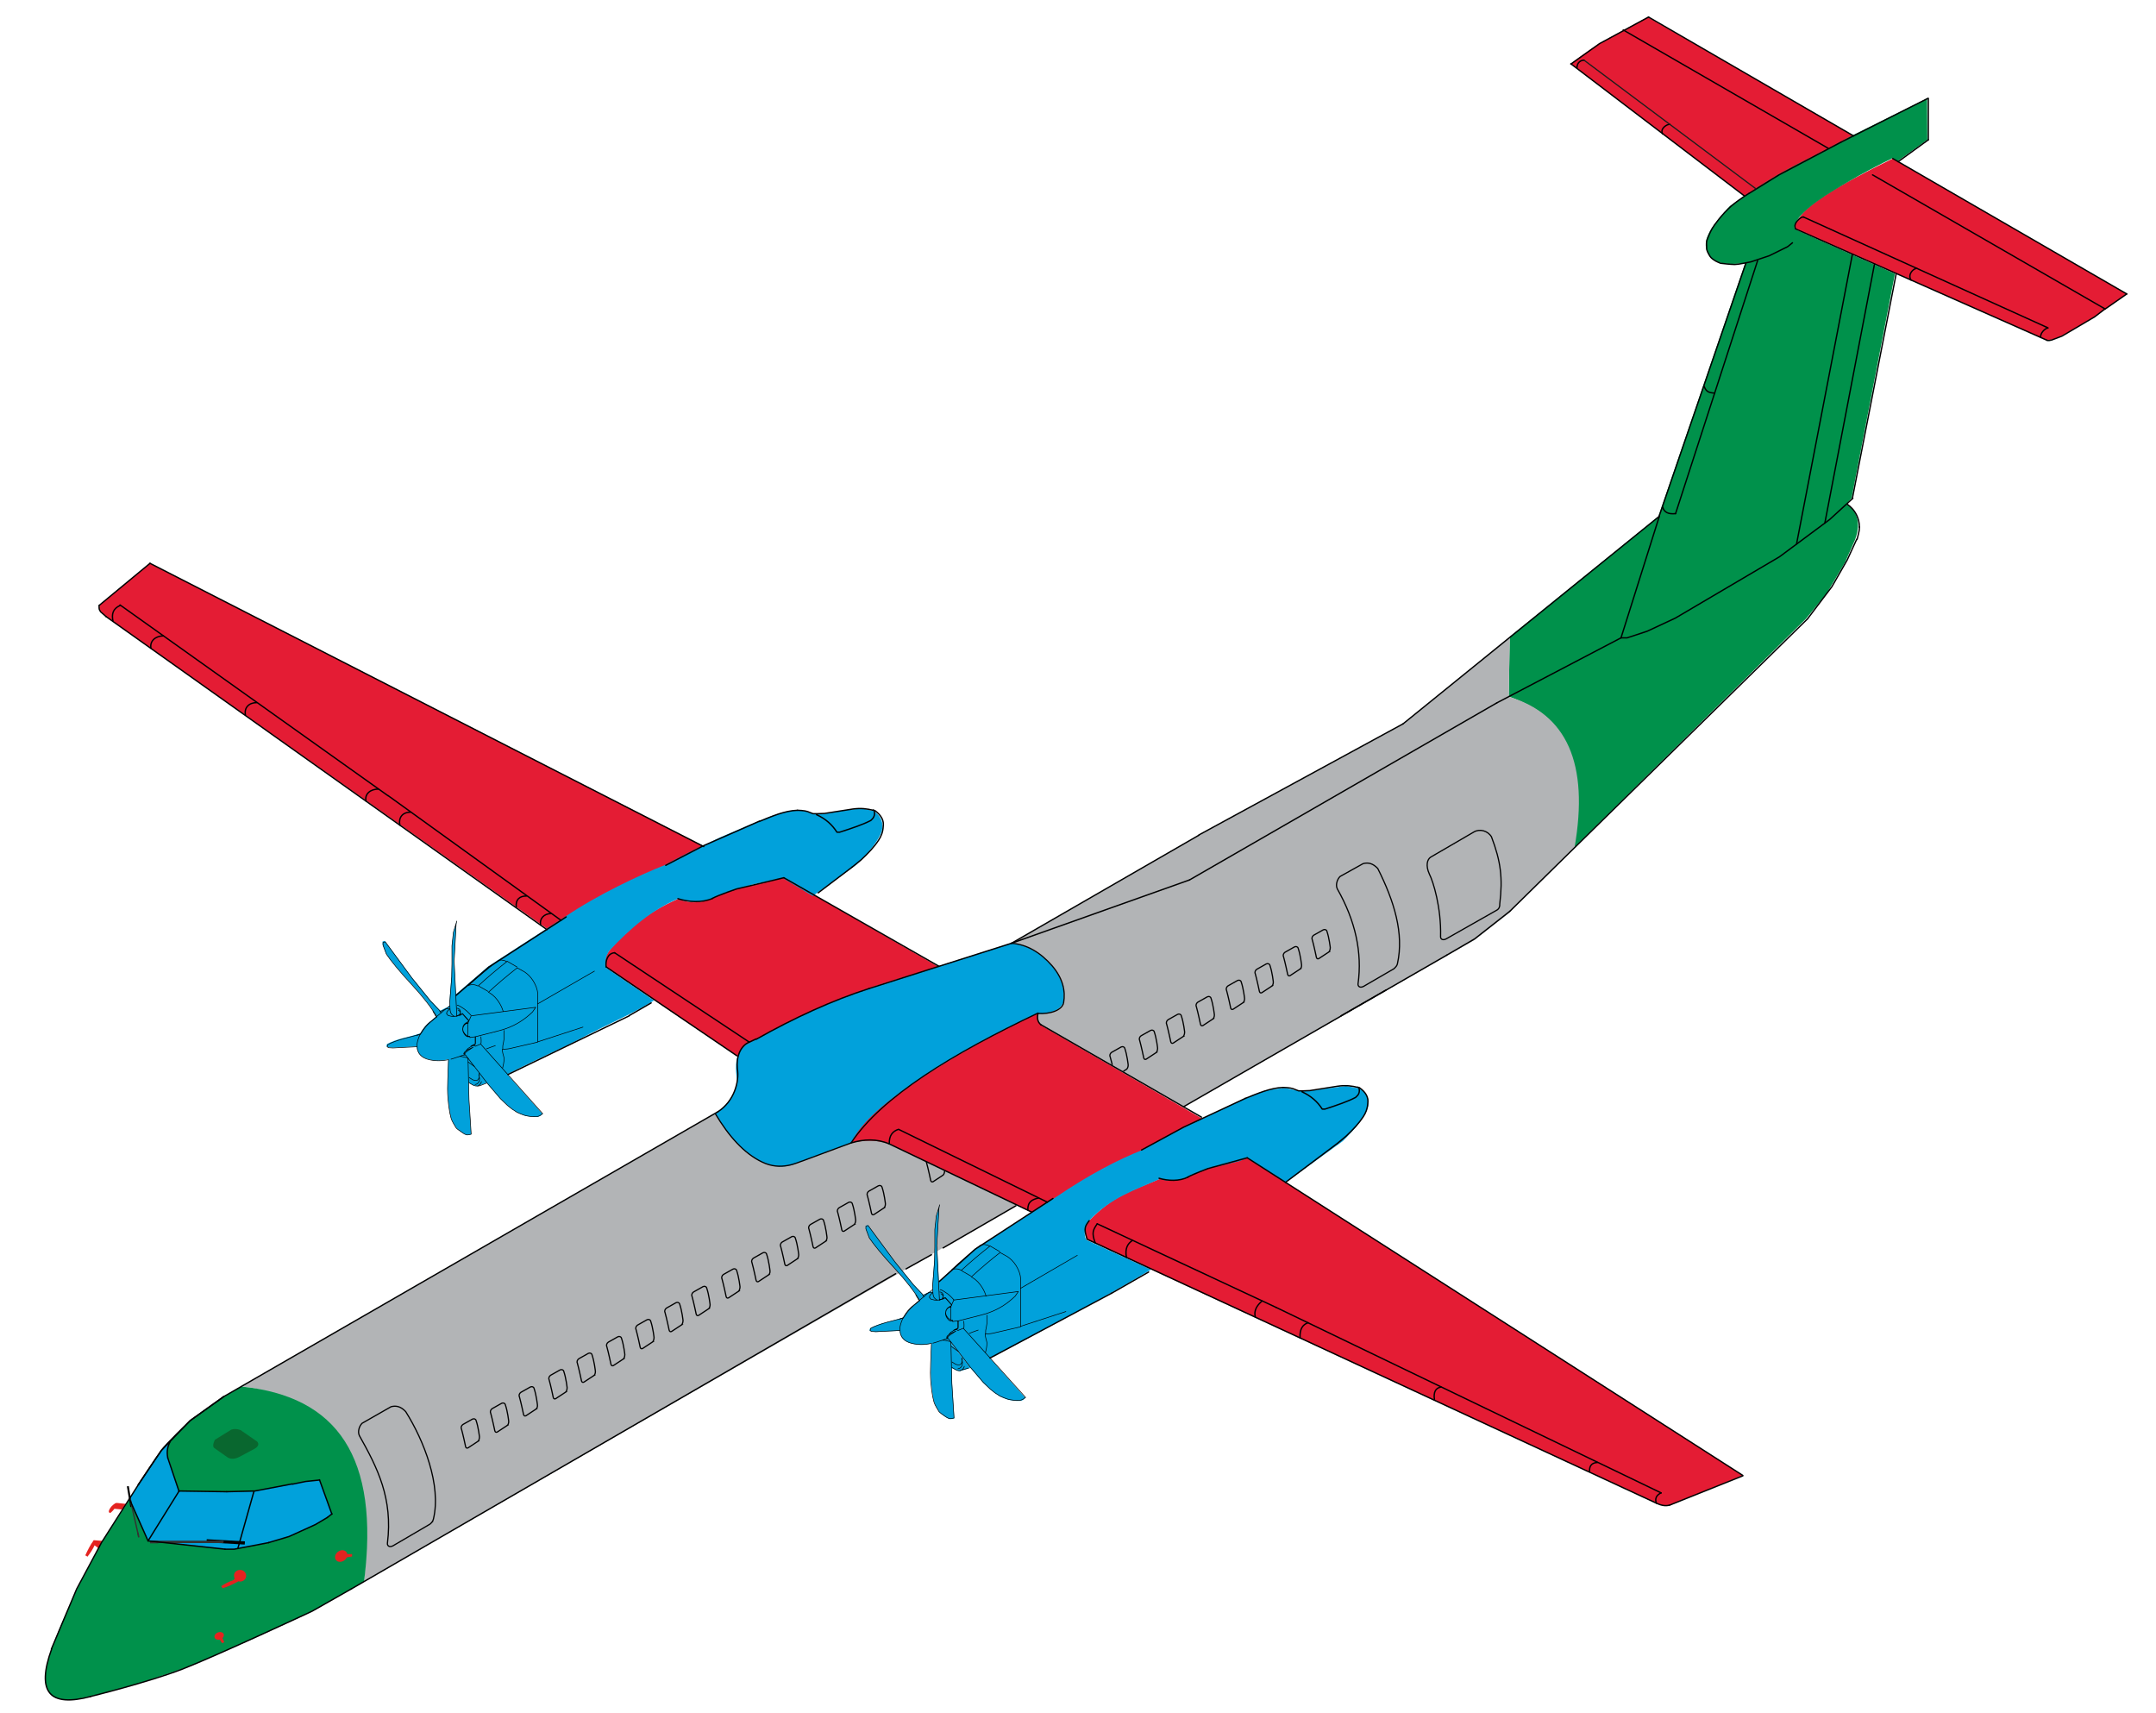 <svg id="Selected_Items" xmlns="http://www.w3.org/2000/svg" viewBox="0 0 885.4 703.5">
  <style>
    .st0{fill:#e41c34}.st1{fill:#00914b}.st1,.st2,.st3,.st4{fill-rule:evenodd;clip-rule:evenodd}.st2{fill:#b2b4b6}.st3{fill:#01a1db}.st4{fill:#e41c34}.st5{fill:#01a1db}.st6{fill:none}.st7,.st8{fill-rule:evenodd;clip-rule:evenodd;fill:none}.st8{fill:#09672f}.st9{fill:#e42320}.st10{fill:#333}.st11{stroke:#333}.st11,.st12,.st13{fill:none;stroke-linecap:round;stroke-linejoin:round}.st12{stroke-miterlimit:2.196;stroke:#333;stroke-width:.549}.st13{stroke:#000;stroke-width:.55}.st14,.st15{fill:none;stroke-miterlimit:10}.st14{stroke:#000;stroke-width:.5}.st15{stroke-linecap:round;stroke-linejoin:round}.st15,.st16{stroke:#000;stroke-width:.25}.st16,.st17,.st18,.st19{fill:none;stroke-miterlimit:10}.st17{stroke-linecap:round;stroke:#000;stroke-width:.25}.st18,.st19{stroke:#1d1d1b;stroke-width:.5}.st19{stroke:#000;stroke-linecap:round;stroke-linejoin:round}
  </style>
  <g id="clp-hintergrund">
    <path id="_x3C_Pfad_x3E__7_" class="st0" d="M843.1 139.4l-2.5.3L737.4 94c-.9-.8.1-3.2 1.4-4.4 2.8-5 14.2-12.6 38.5-24.5l96.1 55.6-12.8 9.1-12.2 7.2-5.3 2.4zM676.7 7l84.4 48.6-18.8 10-25.9 14.8L645 26.2c5.1-4 11.8-8.4 11.8-8.4C662 14.9 676.7 7 676.7 7z"/>
    <path id="_x3C_Pfad_x3E__6_" class="st1" d="M716 80.7c8-5.4 15.8-10.2 24.5-14.5 7-3.5 13.7-7.1 20.4-10.7l30.5-15.1.1 17-12.4 8.9-.9-.6-1.1-.7c-8.9 4.3-18.3 9.5-27.4 15.3-10.1 6.6-13.6 11.5-12.6 13.8l41.1 18.3-17.8 92.1-2.1 2.4c4.7 3.3 6 8.3 3.4 15l-4 9-7.5 12.7-8.5 10.4-95.6 94.4c2.5-20.1 2.1-30.2-2.2-41-4.6-11.6-12.5-17.1-24.3-21.4l.4-24.6 61-49.3L716.7 108c-10.8 1.3-15-.8-16.1-6.2-.9-4.8 3.3-10.1 9.8-17.2l5.6-3.9z"/>
    <path id="_x3C_Pfad_x3E__5_" class="st2" d="M415.7 387.2l76.7-44.4 83.8-45.6 43.8-35.8-.4 24.7c23.7 7 33.1 27.2 27 62l-26.9 26.8-14.2 11.1L486 454.4l-58.6-33.7c-1.3-1.2-1.6-2.8-1.1-4.7 6.3-.1 10-1.4 10.5-4.4.8-6.6-1.5-11.9-5.8-16.2-3.8-4.1-7.6-6.9-15.3-8.2zm-50.4 82.4l52.3 25.2-19 11-249.1 143.6c5.4-49.5-11.5-75.3-50.4-80.2l194.8-112.1c5.5 9.7 11.4 15.5 17.5 19.1 5.5 3.1 11.1 3.7 16.8.9l21.4-7.9c5.4-1.4 10.6-1.3 15.7.4z"/>
    <path id="_x3C_Pfad_x3E__4_" class="st3" d="M425.8 416.3c-18.8 8.7-32.8 17-43 23.5-15.7 9.8-26.4 18.9-33.3 29.5l-21.4 7.9c-5.7 2.9-11.8 2.2-18.4-1.8-5.8-3.8-11-9.7-16-18.2 5.2-3.3 8.7-8.5 9-13.7-1.6-9.4.9-14.2 7.1-16.5 14.8-8.1 28.9-15 44.7-20.5l60.5-19.2c6.7.5 11.6 3.7 15.9 8.2 4.7 4.7 6.6 10.1 5.8 16.2-1.4 3-5 4.6-10.9 4.6z"/>
    <path id="_x3C_Pfad_x3E__3_" class="st1" d="M99 569.3l-7.2 4.3-13.7 9.8-8.2 8.2-.8 1-2.7 2.9-5 7.2-8.2 12.7.1.2-.3.4-10.6 16.3-10.2 18.9c-4 8.4-7.8 17.1-10.9 25.5l-2.1 6.8-.7 5.5c0 3.2 1.6 7.6 4.9 8.3l3.3.7h3.6l11.2-2.5 16.9-4.7 19.8-6.7 25.6-11.2 20.3-9.3 5.8-2.9 19.6-11.2c6.5-51.1-10.8-76.2-50.5-80.2z"/>
    <path id="_x3C_Pfad_x3E__2_" class="st4" d="M349.5 469.3c4.3-8.9 14.9-17.6 29.5-27.1 11.2-7.3 26.6-16.5 47.2-26.2v3.2l1.7 2 66.1 38.3c-3 1.4-7.2 3.6-12.8 6.5-5.4 3.1-9.7 5.4-12.8 7-6.2 2.5-13.5 6.2-21.8 11.1-4.8 2.8-12.2 7.6-22.3 14l-59.2-28.5c-3.7-1.3-9.7-1.7-15.6-.3zm97.8 31.9c10-10.4 16.8-11.9 29.3-17.3 4.4 1.5 8.1.6 12.4-1.2l5.8-2.9 8.5-3 8.4-1.8 204.1 130.8-30.3 12.4-2.8-.1-2.3-.8-233.9-108.2c-1.2-3.7-1.1-5.2.8-7.9z"/>
    <path id="_x3C_Pfad_x3E__1_" class="st0" d="M41.1 248.2l20.5-16.9 227.3 116.1-15.9 8c-11.3 5-30.4 14.3-47.7 26.4L45 254.2l-3.7-3-.6-1.5.4-1.5zm265 180.9l-2 2.3-1 2.5-54.1-36.5c-1.4-2.3-.2-5.2 1.1-6.9 7.1-9.1 15.9-15.9 28.3-21.4 4.4 1.7 7.9 1.9 13.1.3 3.2-1.6 8.5-4 14.7-5.3 5.2-1 10.9-2.8 15.8-3.7l63.3 36.5c-15.8 4.8-28.4 8.6-38 12.3-13.7 5.4-26 11.5-37.3 17.8l-3.9 2.1z"/>
    <path class="st5" d="M358.9 333l-4.8-1-6 .5-9 1.6h-5.6l-2.7-1-2.8-.4-3.4.2-4 .9c-8.1 2.6-16.1 6.4-24.8 10-7.6 3.7-12.7 5.9-22.8 11.4-10.1 4-27.5 12.1-40.9 21.2-12 7.7-28.6 18.4-31.8 20.6l-13.1 11.3-.7-13.8.9-15.3.3-1.3-1.4 4.6-.7 5.6v7.3l-.2 5.6-.8 10.2.1 1.6-1.1.9-.5.1-2.3 1.2-4.1-4.3-7.6-9.4-11.1-15-.9.3v1.2l1.4 3.7c1.8 2.7 5.3 7 10.5 12.6 4.8 5.2 8.2 9.5 10.2 13.2-1.8 1.5-3.1 2.6-3.7 3.1-1.1 1.1-2 2.4-2.9 3.9-.9.3-3.1 1-6.9 1.9-2.8.7-5.1 1.6-6.8 2.5l-.2.9.7.4 1.8.2 9.9-.5c.2 2.7 1.8 4.5 5 5.3 2.6.7 5.3.7 8-.1-.2 6.8-.3 10.9-.3 12.1.1 4.7.8 9.9 1.4 11.9.6 2 1.8 3.5 1.9 3.8s.9 1 1.1 1.2c.2.2 2 1.5 2.7 1.8s.7.3 1.1.3c.3 0 1.5-.2 1.5-.2l-.9-14.2-.2-7.1 1.9 1.1 1.3.3 1.1-.1 3.2-1.2.3.4 5.3 6.2 3 2.8 1.9 1.5 2 1.3s2.7 1.3 4.1 1.5 3.9.5 4.7.2c.9-.3 1.4-.9 1.4-.9l.2-.2-14.5-16.3.2-.1c13.6-6.9 22.6-10.7 29.8-14.5 5.8-3.1 11.8-5.9 18-9 4.1-2 8.2-4.2 12.3-6.7L249 397.4c-.8-.8-.3-2.5-.2-3.6.1-.8.5-1.9 1.3-3.3 9.1-9.7 17.6-16.8 28.2-21.4 1 .5 5.2 1.8 9.9 1 4.6-.8 9.7-3.6 9.7-3.6l11.4-3.4 12.1-2.6 12.4 7.4 18.1-13c5.7-5.7 9.1-10.2 10.2-13.6.9-3.3-.2-6.2-3.2-8.3z"/>
    <path id="_x3C_Pfad_x3E_" class="st5" d="M558.6 447l-5.9-1.1-14 1.9-4.8.2-6.3-1.3-7.4.9c-8.1 2.6-15.7 6.6-24.2 10.7-7.6 3.7-17 8-26.9 13.9-10.1 4-22 10.2-35.4 19.3-12.5 8-20.5 13-23.7 15.2-2.4 1.7-9.4 6.1-9.4 6.1s-9.6 8-14.9 13.4c-.2.2.2 6.5.2 7.5l-1.1-22.5.9-15.3.3-1.3-1.4 4.6-.7 5.6v7.3l-.2 5.6-.8 10.2.2 2.6-.6-.2-1 .2-2.3 1.2-4.1-4.3-7.6-9.4-11.1-15-.9.3v1.2l1.4 3.7c1.8 2.7 5.3 7 10.5 12.6 4.8 5.2 8.2 9.5 10.2 13.2-1.8 1.5-3.1 2.6-3.7 3.1-1.1 1.1-2 2.4-2.9 3.9-.9.3-3.1 1-6.9 1.9-2.8.7-5.1 1.6-6.8 2.5l-.2.9.7.4 1.8.2 9.9-.5c.2 2.7 1.8 4.5 5 5.3 2.6.7 5.3.7 8-.1-.2 6.8-.3 10.9-.3 12.1.1 4.7.8 9.9 1.4 11.9s1.8 3.5 1.9 3.8.9 1 1.1 1.2 2 1.5 2.7 1.8.7.3 1.1.3c.3 0 1.5-.2 1.5-.2l-.9-14.2-.2-6.6 2.2 1.1 1.2.2 4.3-1.3-8-10.3v-.2l8 10.4 5.3 6.2 3 2.8 1.9 1.5 2 1.3s2.7 1.3 4.1 1.5c1.4.3 3.9.5 4.7.2.9-.3 1.4-.9 1.4-.9l.2-.2-14.6-16.4c13.6-6.9 24-12.6 31.1-16.4 9.6-5.2 24.7-13.6 35.1-19.9l-26.4-12.1c-.8-.8-.9-2.4-.8-3.5.1-.8.9-3 1.7-4.4 9.1-9.7 18.8-12.6 29.3-17.3 2 .9 3.4.7 5.8.7 2.6 0 5-1.4 7.4-2.2l6.1-2.6 13.1-3.1 3.3-1.3 15.7 10.1 23.6-17.1c5.7-5.7 9.1-10.2 10.2-13.6.9-3.2-.1-5.8-3.1-7.9z"/>
  </g>
  <g id="clp-wing-rh">
    <path id="clp-wing-rh-hl" class="st6" d="M41.1 248.2l20.5-16.9 227.3 116.1-15.9 8c-11.3 5-30.4 14.3-47.7 26.4L45 254.2l-3.7-3-.6-1.5.4-1.5zm265 180.9l-2 2.3-1 2.5-54.1-36.5c-1.4-2.3-.2-5.2 1.1-6.9 7.1-9.1 15.9-15.9 28.3-21.4 4.4 1.7 7.9 1.9 13.1.3 3.2-1.6 8.5-4 14.7-5.3 5.2-1 10.9-2.8 15.8-3.7l63.3 36.5c-15.8 4.8-28.4 8.6-38 12.3-13.7 5.4-26 11.5-37.3 17.8l-3.9 2.1z"/>
  </g>
  <g id="clp-wing-lh">
    <path id="clp-wing-lh-hl" class="st7" d="M349.5 469.3c4.3-8.9 14.9-17.6 29.5-27.1 11.2-7.3 26.6-16.5 47.2-26.2v3.2l1.7 2 66.1 38.3c-3 1.4-7.2 3.6-12.8 6.5-5.4 3.1-9.7 5.4-12.8 7-6.2 2.5-13.5 6.2-21.8 11.1-4.8 2.8-12.2 7.6-22.3 14l-59.2-28.5c-3.7-1.3-9.7-1.7-15.6-.3zm97.8 31.9c10-10.4 16.8-11.9 29.3-17.3 4.4 1.5 8.1.6 12.4-1.2l5.8-2.9 8.5-3 8.4-1.8 204.1 130.8-30.3 12.4-2.8-.1-2.3-.8-233.9-108.2c-1.2-3.7-1.1-5.2.8-7.9z"/>
  </g>
  <g id="clp-stab-horiz">
    <path id="clp-stab-horiz-hl" class="st6" d="M843.1 139.4l-2.5.3L737.4 94c-.9-.8.1-3.2 1.4-4.4 2.8-5 14.2-12.6 38.5-24.5l96.1 55.6-12.8 9.1-12.2 7.2-5.3 2.4zM676.7 7l84.4 48.6-18.8 10-25.9 14.8L645 26.2c5.1-4 11.8-8.4 11.8-8.4C662 14.9 676.7 7 676.7 7z"/>
  </g>
  <g id="clp-fus-to-wing">
    <path id="clp-fus-to-wing-hl" class="st7" d="M425.8 416.3c-18.8 8.7-32.8 17-43 23.5-15.7 9.8-26.4 18.9-33.3 29.5l-21.4 7.9c-5.7 2.9-11.8 2.2-18.4-1.8-5.8-3.8-11-9.7-16-18.2 5.2-3.3 8.7-8.5 9-13.7-1.6-9.4.9-14.2 7.1-16.5 14.8-8.1 28.9-15 44.7-20.5l60.5-19.2c6.7.5 11.6 3.7 15.9 8.2 4.7 4.7 6.6 10.1 5.8 16.2-1.4 3-5 4.6-10.9 4.6z"/>
  </g>
  <g id="clp-stab-vert">
    <path id="clp-stab-vert-hl" class="st7" d="M716 80.7c8-5.4 15.8-10.2 24.5-14.5 7-3.5 13.7-7.1 20.4-10.7l30.5-15.1.1 17-12.4 8.9-.9-.6-1.1-.7c-8.9 4.3-18.3 9.5-27.4 15.3-10.1 6.6-13.6 11.5-12.6 13.8l41.1 18.3-17.8 92.1-2.1 2.4c4.7 3.3 6 8.3 3.4 15l-4 9-7.5 12.7-8.5 10.4-95.6 94.4c2.5-20.1 2.1-30.2-2.2-41-4.6-11.6-12.5-17.1-24.3-21.4l.4-24.6 61-49.3L716.7 108c-10.8 1.3-15-.8-16.1-6.2-.9-4.8 3.3-10.1 9.8-17.2l5.6-3.9z"/>
  </g>
  <g id="clp-eng-rh">
    <path id="clp-eng-rh-hl" class="st6" d="M358.9 333l-4.8-1-6 .5-9 1.6h-5.6l-2.7-1-2.8-.4-3.4.2-4 .9c-8.1 2.6-16.1 6.4-24.8 10-7.6 3.7-12.7 5.9-22.8 11.4-10.1 4-27.5 12.1-40.9 21.2-12 7.7-28.6 18.4-31.8 20.6l-13.1 11.3-.7-13.8.9-15.3.3-1.3-1.4 4.6-.7 5.6v7.3l-.2 5.6-.8 10.2.1 1.6-1.1.9-.5.1-2.3 1.2-4.1-4.3-7.6-9.4-11.1-15-.9.3v1.2l1.4 3.7c1.8 2.7 5.3 7 10.5 12.6 4.8 5.2 8.2 9.5 10.2 13.2-1.8 1.5-3.1 2.6-3.7 3.1-1.1 1.1-2 2.4-2.9 3.9-.9.3-3.1 1-6.9 1.9-2.8.7-5.1 1.6-6.8 2.5l-.2.9.7.4 1.8.2 9.9-.5c.2 2.7 1.8 4.5 5 5.3 2.6.7 5.3.7 8-.1-.2 6.8-.3 10.9-.3 12.1.1 4.7.8 9.9 1.4 11.9.6 2 1.8 3.5 1.9 3.8s.9 1 1.1 1.2c.2.2 2 1.5 2.7 1.8s.7.3 1.1.3c.3 0 1.5-.2 1.5-.2l-.9-14.2-.2-7.1 1.9 1.1 1.3.3 1.1-.1 3.2-1.2.3.4 5.3 6.2 3 2.8 1.9 1.5 2 1.3s2.7 1.3 4.1 1.5 3.9.5 4.7.2c.9-.3 1.4-.9 1.4-.9l.2-.2-14.5-16.3.2-.1c13.6-6.9 22.6-10.7 29.8-14.5 5.8-3.1 11.8-5.9 18-9 4.1-2 8.2-4.2 12.3-6.7L249 397.4c-.8-.8-.3-2.5-.2-3.6.1-.8.5-1.9 1.3-3.3 9.1-9.7 17.6-16.8 28.2-21.4 1 .5 5.2 1.8 9.9 1 4.6-.8 9.7-3.6 9.7-3.6l11.4-3.4 12.1-2.6 12.4 7.4 18.1-13c5.7-5.7 9.1-10.2 10.2-13.6.9-3.3-.2-6.2-3.2-8.3zm-164.2 96.4l-1.3.2 1.7-.8-.4.6zm.5-.9v-2.7 2.7zm-2.9 6.1z"/>
  </g>
  <g id="clp-eng-lh">
    <path id="clp-eng-lh-hl" class="st6" d="M558.6 447l-5.9-1.1-14 1.9-4.8.2-6.3-1.3-7.4.9c-8.1 2.6-15.7 6.6-24.2 10.7-7.6 3.7-17 8-26.9 13.9-10.1 4-22 10.2-35.4 19.3-12.5 8-20.5 13-23.7 15.2-2.4 1.7-9.4 6.1-9.4 6.1s-9.6 8-14.9 13.4c-.2.2.2 6.5.2 7.5l-1.1-22.5.9-15.3.3-1.3-1.4 4.6-.7 5.6v7.3l-.2 5.6-.8 10.2.2 2.6-.6-.2-1 .2-2.3 1.2-4.1-4.3-7.6-9.4-11.1-15-.9.3v1.2l1.4 3.7c1.8 2.7 5.3 7 10.5 12.6 4.8 5.2 8.2 9.5 10.2 13.2-1.8 1.5-3.1 2.6-3.7 3.1-1.1 1.1-2 2.4-2.9 3.9-.9.3-3.1 1-6.9 1.9-2.8.7-5.1 1.6-6.8 2.5l-.2.9.7.4 1.8.2 9.9-.5c.2 2.7 1.8 4.5 5 5.3 2.6.7 5.3.7 8-.1-.2 6.8-.3 10.9-.3 12.1.1 4.7.8 9.9 1.4 11.9s1.8 3.5 1.9 3.8.9 1 1.1 1.2 2 1.5 2.7 1.8.7.3 1.1.3c.3 0 1.5-.2 1.5-.2l-.9-14.2-.2-6.6 2.2 1.1 1.2.2 4.3-1.3-8-10.3v-.2l8 10.4 5.3 6.2 3 2.8 1.9 1.5 2 1.3s2.7 1.3 4.1 1.5c1.4.3 3.9.5 4.7.2.9-.3 1.4-.9 1.4-.9l.2-.2-14.6-16.4c13.6-6.9 24-12.6 31.1-16.4 9.6-5.2 24.7-13.6 35.1-19.9l-26.4-12.1c-.8-.8-.9-2.4-.8-3.5.1-.8.9-3 1.7-4.4 9.1-9.7 18.8-12.6 29.3-17.3 2 .9 3.4.7 5.8.7 2.6 0 5-1.4 7.4-2.2l6.1-2.6 13.1-3.1 3.3-1.3 15.7 10.1 23.6-17.1c5.7-5.7 9.1-10.2 10.2-13.6.9-3.2-.1-5.8-3.1-7.9z"/>
  </g>
  <g id="clp-fuselage">
    <path id="clp-fuselage-hl" class="st7" d="M415.7 387.2l76.7-44.4 83.8-45.6 43.8-35.8-.4 24.7c23.7 7 33.1 27.2 27 62l-26.9 26.8-14.2 11.1L486 454.4l-58.6-33.7c-1.3-1.2-1.6-2.8-1.1-4.7 6.3-.1 10-1.4 10.5-4.4.8-6.6-1.5-11.9-5.8-16.2-3.8-4.1-7.6-6.9-15.3-8.2zm-50.4 82.4l52.3 25.2-19 11-249.1 143.6c5.4-49.5-11.5-75.3-50.4-80.2l194.8-112.1c5.5 9.7 11.4 15.5 17.5 19.1 5.5 3.1 11.1 3.7 16.8.9l21.4-7.9c5.4-1.4 10.6-1.3 15.7.4z"/>
  </g>
  <g id="clp-nose">
    <path id="clp-nose-hl" class="st7" d="M99 569.3l-7.2 4.3-13.7 9.8-8.2 8.2-.8 1-2.7 2.9-5 7.2-8.2 12.7.1.2-.3.4-10.6 16.3-10.2 18.9c-4 8.4-7.8 17.1-10.9 25.5l-2.1 6.8-.7 5.5c0 3.2 1.6 7.6 4.9 8.3l3.3.7h3.6l11.2-2.5 16.9-4.7 19.8-6.7 25.6-11.2 20.3-9.3 5.8-2.9 19.6-11.2c6.5-51.1-10.8-76.2-50.5-80.2z"/>
  </g>
  <g id="clp-system">
    <path class="st8" d="M104.5 594.9l-6.4 3.4c-1.7.8-3.2.9-4.5.2l-5.4-3.8c-.9-.5-.8-1.7 0-3.5L95 587c1.2-.4 2.5-.3 3.8.2l6.8 4.7c.9 1 .5 2.1-1.1 3z"/>
    <path class="st3" d="M113.8 610.4l11.8-2.2 5.7-.6 5.1 13.9-1.9 1.5-6.3 3.6-9.4 4.3-8.4 2.5-14.2 2.7h-3.8l-31.5-3.4-7.7-17.3 8.2-12.7 5-7.2 3-3.1-.8 4.3 4.9 15.7h30.8l9.5-2z"/>
    <path class="st9" d="M47 619.5c-.4.5-.9 1.1-1.5 1.6l-.4.1-.4-.3v-.5c.4-1.3 1.3-2.3 2.7-3.2l.6-.1 3.7.4-1.6 2.3-3.1-.3zm-8.5 12.9c-1.4 1.9-2.5 4.1-3.5 6.3.3 0 .5.1.9.5 1.1-1.4 2.2-3 3-4.8l.8-.3-1.2-1.7z"/>
    <path class="st9" d="M40.4 635.7l-1.7-1.3-.2-2 3.6.3z"/>
    <path d="M100.6 632.9l-15.7-.9-.1 1.3 15.7.9.1-1.3z"/>
    <path class="st10" d="M65 633.7v-1.1h-3.4v1.1H65z"/>
    <path id="Tween_2_0_Layer0_0_MEMBER_0_1_STROKES" class="st11" d="M63.2 633.1h28.2"/>
    <path d="M52.1 610.3l1.4 8.5.8-.1-1.4-8.5-.8.1z"/>
    <path class="st10" d="M56.9 629.3l-.6.1.4 1.9.6-.1-.4-1.9z"/>
    <path id="Tween_2_0_Layer0_0_MEMBER_0_1_STROKES_1_" class="st12" d="M56.8 630.3l-3.4-15.1"/>
    <path id="Layer2_1_MEMBER_0_MEMBER_0_MEMBER_0_1_STROKES" class="st13" d="M761.2 55.8L677 7"/>
    <path id="Layer2_1_MEMBER_0_MEMBER_0_MEMBER_1_1_STROKES" class="st13" d="M677 7l-20.1 10.9-11.8 8.4"/>
    <path id="Layer2_1_MEMBER_0_MEMBER_0_MEMBER_2_1_STROKES" class="st13" d="M367.8 523L144.3 652.4"/>
    <path id="Layer2_1_MEMBER_0_MEMBER_0_MEMBER_3_1_STROKES" class="st13" d="M594.1 392.2l-108 62.2"/>
    <path id="Layer2_1_MEMBER_0_MEMBER_0_MEMBER_4_1_STROKES" class="st13" d="M415.4 387.3l77-44.4"/>
    <path id="Layer2_1_MEMBER_0_MEMBER_0_MEMBER_5_1_STROKES" class="st13" d="M91.8 573.5l203-117"/>
    <path id="Layer2_1_MEMBER_0_MEMBER_0_MEMBER_8_1_STROKES" class="st13" d="M91.8 573.5l-13.7 9.8-11.8 12.2-9.5 14.1"/>
    <path id="Layer2_1_MEMBER_0_MEMBER_0_MEMBER_9_1_STROKES" class="st13" d="M91.8 573.5l-13.7 9.8s-10.1 9.8-11.8 12.2c-1.8 2.4-9.5 14.1-9.5 14.1"/>
    <path id="Layer2_1_MEMBER_0_MEMBER_0_MEMBER_10_1_STROKES_1_" class="st13" d="M69.9 591.9c-1.1 2-1.5 4.1-1 6.7"/>
    <path id="Layer2_1_MEMBER_0_MEMBER_0_MEMBER_11_1_STROKES" class="st13" d="M93.1 612.5l11.6-.3 15.3-2.9"/>
    <path id="Layer2_1_MEMBER_0_MEMBER_0_MEMBER_13_1_STROKES_4_" class="st13" d="M92.4 636.1h3.8l14.2-2.7"/>
    <path id="Layer2_1_MEMBER_0_MEMBER_0_MEMBER_15_1_STROKES" class="st13" d="M110.3 633.4l8.4-2.5 10.8-4.9 4.9-2.9"/>
    <path id="Layer2_1_MEMBER_0_MEMBER_0_MEMBER_17_1_STROKES" class="st13" d="M120.1 609.4l5.4-1.1 5.7-.6"/>
    <path id="Layer2_1_MEMBER_0_MEMBER_0_MEMBER_18_1_STROKES" class="st13" d="M134.4 623.1l1.9-1.5"/>
    <path id="Layer2_1_MEMBER_0_MEMBER_0_MEMBER_19_1_STROKES" class="st13" d="M104.3 612.3l-6.6 23.4"/>
    <path id="Layer2_1_MEMBER_0_MEMBER_0_MEMBER_20_1_STROKES" class="st13" d="M93.1 612.5l-19.6-.3"/>
    <path id="Layer2_1_MEMBER_0_MEMBER_0_MEMBER_21_1_STROKES" class="st13" d="M73.5 612.3l-4.6-13.7"/>
    <path id="Layer2_1_MEMBER_0_MEMBER_0_MEMBER_22_1_STROKES" class="st13" d="M73.5 612.3l-12.7 20.4"/>
    <path id="Layer2_1_MEMBER_0_MEMBER_0_MEMBER_23_1_STROKES" class="st13" d="M92.4 636.1l-31.5-3.4"/>
    <path id="Layer2_1_MEMBER_0_MEMBER_0_MEMBER_24_1_STROKES" class="st13" d="M60.8 632.7l-7.6-17.1"/>
    <path id="Layer2_1_MEMBER_0_MEMBER_0_MEMBER_31_1_STROKES" class="st13" d="M718.3 79.4s-3.2 1.8-7.2 5.1c-3.9 3.4-7.2 8-8 9.4s-1.4 3-1.8 3.9c-.4.9-.5 1.6-.5 2.3 0 .8.1 1.5.1 2.2.1.6.4 1.3.8 2s.6 1.1 1.1 1.6 1.3 1 1.8 1.3 1.3.6 2 .9c.8.1 4.3.5 5.8.5s5.7-.9 6.7-1.1c1-.3 7.5-2.5 7.5-2.5l7.5-3.7 2-1.6"/>
    <path id="Layer2_1_MEMBER_0_MEMBER_0_MEMBER_32_1_STROKES" class="st13" d="M665.7 261.9h2.5l8.2-2.7 11.6-5.4 42.8-25.2 20.6-15.3 9.5-8.7"/>
    <path id="Layer2_1_MEMBER_0_MEMBER_0_MEMBER_34_1_STROKES" class="st13" d="M760.7 204.7l18-92.3"/>
    <path id="Layer2_1_MEMBER_0_MEMBER_0_MEMBER_35_1_STROKES" class="st13" d="M717 108l-35.7 104.1"/>
    <path id="Layer2_1_MEMBER_0_MEMBER_0_MEMBER_36_1_STROKES" class="st13" d="M742.2 254.2L620 374.2"/>
    <path id="Layer2_1_MEMBER_0_MEMBER_0_MEMBER_37_1_STROKES" class="st13" d="M742.3 254.1l10-13.2 6.3-11 3.9-8.5"/>
    <path id="Layer2_1_MEMBER_0_MEMBER_0_MEMBER_39_1_STROKES" class="st13" d="M681.4 212l-105.2 85.2"/>
    <path id="Layer2_1_MEMBER_0_MEMBER_0_MEMBER_40_1_STROKES" class="st13" d="M492.4 342.8l83.8-45.6"/>
    <path id="Layer2_1_MEMBER_0_MEMBER_0_MEMBER_41_1_STROKES" class="st13" d="M791.9 57.4v-17"/>
    <path id="Layer2_1_MEMBER_0_MEMBER_0_MEMBER_42_1_STROKES" class="st13" d="M791.9 57.4l-12.4 9"/>
    <path id="Layer2_1_MEMBER_0_MEMBER_0_MEMBER_43_1_STROKES" class="st13" d="M718.3 79.4l12.3-7.6L756 58.4"/>
    <path id="Layer2_1_MEMBER_0_MEMBER_0_MEMBER_44_1_STROKES" class="st13" d="M321.9 360.4l63.6 36.3"/>
    <path id="Layer2_1_MEMBER_0_MEMBER_0_MEMBER_45_1_STROKES" class="st13" d="M289 347.6L61.6 231.3"/>
    <path id="Layer2_1_MEMBER_0_MEMBER_0_MEMBER_46_1_STROKES" class="st13" d="M40.7 248.6l20.9-17.3"/>
    <path id="Layer2_1_MEMBER_0_MEMBER_0_MEMBER_47_1_STROKES" class="st13" d="M43.6 253.2l-2.3-2-.5-.9-.1-.6v-1"/>
    <path id="Layer2_1_MEMBER_0_MEMBER_0_MEMBER_49_1_STROKES" class="st13" d="M423.7 497.7l-58.5-28"/>
    <path id="Layer2_1_MEMBER_0_MEMBER_0_MEMBER_50_1_STROKES" class="st13" d="M493.4 458.7l-66-38"/>
    <path id="Layer2_1_MEMBER_0_MEMBER_0_MEMBER_51_1_STROKES" class="st13" d="M512.2 475.4l203.5 130.4"/>
    <path id="Layer2_1_MEMBER_0_MEMBER_0_MEMBER_52_1_STROKES" class="st13" d="M685.7 618l30-12"/>
    <path id="Layer2_1_MEMBER_0_MEMBER_0_MEMBER_55_1_STROKES" class="st13" d="M737.4 94l103.2 45.7"/>
    <path id="Layer2_1_MEMBER_0_MEMBER_0_MEMBER_56_1_STROKES" class="st13" d="M873.4 120.7l-96.1-55.6"/>
    <path id="Layer2_1_MEMBER_0_MEMBER_0_MEMBER_58_1_STROKES" class="st13" d="M864.4 126.8l-95.4-55"/>
    <path id="Layer2_1_MEMBER_0_MEMBER_0_MEMBER_59_1_STROKES" class="st13" d="M716.3 80.4l-71.2-54.2"/>
    <path id="Layer2_1_MEMBER_0_MEMBER_0_MEMBER_60_1_STROKES" class="st13" d="M666.6 12.3l84.2 48.6"/>
    <path id="Layer2_1_MEMBER_0_MEMBER_0_MEMBER_61_1_STROKES" class="st13" d="M432.4 492.1l-31.9 20.8-14.8 13.3"/>
    <path id="Layer2_1_MEMBER_0_MEMBER_0_MEMBER_64_1_STROKES" class="st13" d="M406.6 557.6l49.9-26.6"/>
    <path id="Layer2_1_MEMBER_0_MEMBER_0_MEMBER_69_1_STROKES" class="st13" d="M456.5 531l15.2-8.7"/>
    <path id="Layer2_1_MEMBER_0_MEMBER_0_MEMBER_70_1_STROKES" class="st13" d="M680.2 617.2L446.4 508.8"/>
    <path id="Layer2_1_MEMBER_0_MEMBER_0_MEMBER_73_1_STROKES" class="st13" d="M278.4 369c4.4 1.4 9.8 1.8 14.2-.1"/>
    <path id="Layer2_1_MEMBER_0_MEMBER_0_MEMBER_74_1_STROKES" class="st13" d="M321.9 360.4l-19.4 4.6s-7.4 2.5-10 3.9"/>
    <path id="Layer2_1_MEMBER_0_MEMBER_0_MEMBER_75_1_STROKES" class="st13" d="M864.5 126.8l-4.3 3.3-13.4 7.9-4.2 1.6c-.5.1-1.4.4-2 .1"/>
    <path id="Layer2_1_MEMBER_0_MEMBER_0_MEMBER_78_1_STROKES" class="st13" d="M415.4 387.3l-58.5 18.6"/>
    <path id="Layer2_1_MEMBER_0_MEMBER_0_MEMBER_79_1_STROKES" class="st13" d="M248.9 397l53.7 36.5"/>
    <path id="Layer2_1_MEMBER_0_MEMBER_0_MEMBER_81_1_STROKES" class="st13" d="M224.6 381.7l-181-128.5"/>
    <path id="Layer2_1_MEMBER_0_MEMBER_0_MEMBER_82_1_STROKES" class="st13" d="M769.8 108.4l-20.4 106.4"/>
    <path id="Layer2_1_MEMBER_0_MEMBER_0_MEMBER_83_1_STROKES" class="st13" d="M760.7 104.5l-22.9 118.8"/>
    <path id="Layer2_1_MEMBER_0_MEMBER_0_MEMBER_84_1_STROKES" class="st13" d="M665.7 261.9l-51 26.7"/>
    <path id="Layer2_1_MEMBER_0_MEMBER_0_MEMBER_85_1_STROKES" class="st13" d="M665.7 261.9l15.7-49.8"/>
    <path id="Layer2_1_MEMBER_0_MEMBER_0_MEMBER_87_1_STROKES_1_" class="st13" d="M594.1 392.2l11.5-6.7 14.4-11.3"/>
    <path id="Layer2_1_MEMBER_0_MEMBER_0_MEMBER_89_1_STROKES" class="st13" d="M427.4 420.7c-1.3-1.1-1.6-2.7-1.1-4.7"/>
    <path id="Layer2_1_MEMBER_0_MEMBER_0_MEMBER_90_1_STROKES" class="st13" d="M614.7 288.6l-126.2 72.7"/>
    <path id="Layer2_1_MEMBER_0_MEMBER_0_MEMBER_91_1_STROKES" class="st13" d="M569.2 406.5l-18.5 10.6"/>
    <path id="Layer2_1_MEMBER_0_MEMBER_0_MEMBER_103_1_STROKES" class="st13" d="M232.5 376.5l-31.8 20.6-13.4 11.6"/>
    <path id="Layer2_1_MEMBER_0_MEMBER_0_MEMBER_105_1_STROKES" class="st13" d="M208.6 441.2l49.8-24.1"/>
    <path id="Layer2_1_MEMBER_0_MEMBER_0_MEMBER_106_1_STROKES" class="st13" d="M350 356l3.7-3c2.9-2.7 5.4-5.4 7.1-8 1.1-1.6 1.8-3.5 1.9-5.6.4-2.5-.8-4.6-3.3-6.5l-.8-.3"/>
    <path id="Layer2_1_MEMBER_0_MEMBER_0_MEMBER_110_1_STROKES_3_" class="st13" d="M327.5 332.7c2.6.1 3.8.3 5.1.9l1.3.5h2l2.7-.1 11.5-1.8c3.6-.5 6-.1 8.5.5l.4.1c.3 1.3.2 2.6-1 3.7l-.4.4c-3.1 1.6-7.7 3.2-12.8 4.8h-1.1c-1.9-3-4.6-5.5-8.4-7.2"/>
    <path id="Layer2_1_MEMBER_0_MEMBER_0_MEMBER_111_1_STROKES" class="st13" d="M258.4 417l9-5.2"/>
    <path id="Layer2_1_MEMBER_0_MEMBER_0_MEMBER_112_1_STROKES" class="st13" d="M350 356l-14 10.6"/>
    <path id="Layer2_1_MEMBER_0_MEMBER_0_MEMBER_113_1_STROKES" class="st13" d="M756 58.4l35.7-18"/>
    <path id="Layer2_1_MEMBER_0_MEMBER_0_MEMBER_114_1_STROKES_2_" class="st13" d="M311.8 337.2l-23 10.1-15.4 8"/>
    <path id="Layer2_1_MEMBER_0_MEMBER_0_MEMBER_114_1_STROKES_1_" class="st13" d="M327.5 332.7c-5.4.2-10.5 2.5-15.7 4.6"/>
    <path id="Layer2_1_MEMBER_0_MEMBER_0_MEMBER_116_1_STROKES" class="st13" d="M37.1 696.6s23.6-5.8 37.9-11.3c14.3-5.6 53.1-23.7 53.1-23.7l16.2-9.2"/>
    <path id="Layer2_1_MEMBER_0_MEMBER_0_MEMBER_296_1_STROKES_2_" class="st13" d="M763.6 216.4c0-3.7-1.9-6.5-3-7.6l-.9-.9-1-.8"/>
    <path id="Layer2_1_MEMBER_0_MEMBER_0_MEMBER_298_1_STROKES_1_" class="st13" d="M762.6 221.5s.1-.1.6-2.2c.5-2 .4-2.9.4-2.9"/>
    <path id="Layer2_1_MEMBER_0_MEMBER_0_MEMBER_308_1_STROKES" class="st13" d="M131.2 607.6l5.1 14.1"/>
    <path id="Layer2_1_MEMBER_0_MEMBER_0_MEMBER_309_1_STROKES" class="st13" d="M230.4 377.9l-71-51.2"/>
    <path id="Layer2_1_MEMBER_0_MEMBER_0_MEMBER_312_1_STROKES_2_" class="st13" d="M252.4 391.2l55.3 36.7"/>
    <path id="Layer2_1_MEMBER_0_MEMBER_0_MEMBER_313_1_STROKES" class="st13" d="M688.1 210.9L721.8 107"/>
    <path id="Layer2_1_MEMBER_0_MEMBER_0_MEMBER_315_1_STROKES" class="st13" d="M740.6 89.1L841 134.6"/>
    <path id="Layer2_1_MEMBER_0_MEMBER_0_MEMBER_322_1_STROKES_1_" class="st13" d="M369.2 463.8l60.9 29.8"/>
    <path id="Layer2_1_MEMBER_0_MEMBER_0_MEMBER_323_1_STROKES_2_" class="st13" d="M524 536.8l-73.4-34.3"/>
    <path id="Layer2_1_MEMBER_0_MEMBER_0_MEMBER_356_1_STROKES" class="st13" d="M372.1 521l10.4-5.8"/>
    <path id="Layer2_1_MEMBER_0_MEMBER_0_MEMBER_357_1_STROKES" class="st13" d="M387.3 512.4l29.9-17.3"/>
    <path id="Layer2_1_MEMBER_0_MEMBER_0_MEMBER_362_1_STROKES" class="st13" d="M524 536.8L682.2 613"/>
    <path id="Layer2_1_MEMBER_0_MEMBER_0_MEMBER_363_1_STROKES" class="st13" d="M159.3 326.7l-110-78.3"/>
    <path id="Layer2_1_MEMBER_0_MEMBER_0_MEMBER_370_1_STROKES_1_" class="st13" d="M56.9 609.5l-15.1 23.7-10.3 19.2-10.4 24.7"/>
    <path class="st14" d="M456.8 437.3c-.3-1.1-.6-2.4-.9-3.4-.3-.6 0-1.4.6-1.8l3.9-2.2c.6-.3 1.3-.1 1.5.5 1 2.9 1.4 6.8 1.4 6.8s.1 1.1-.6 1.8l-1.4.9m13.5-7.7l-4.1 2.7c-1 .5-1.1-1-1.1-1s-.9-4.3-1.6-6.8c-.3-.6 0-1.4.6-1.8l3.9-2.2c.6-.3 1.3-.1 1.5.5 1 2.9 1.4 6.8 1.4 6.8s0 1.2-.6 1.8zm11.1-6.6l-4.1 2.7c-1 .5-1.1-1-1.1-1s-.9-4.3-1.6-6.8c-.3-.6 0-1.4.6-1.8l3.9-2.2c.6-.3 1.3-.1 1.5.5 1 2.9 1.4 6.8 1.4 6.8s0 1.2-.6 1.8zm12.2-7.2l-4.1 2.7c-1 .5-1.1-1-1.1-1s-.9-4.3-1.6-6.8c-.3-.6 0-1.4.6-1.8l3.9-2.2c.6-.3 1.3-.1 1.5.5 1 2.9 1.4 6.8 1.4 6.8s.1 1.2-.6 1.8zm12.4-6.7l-4.1 2.7c-1 .5-1.1-1-1.1-1s-.9-4.3-1.6-6.8c-.3-.6 0-1.4.6-1.8l3.9-2.2c.6-.3 1.3-.1 1.5.5 1 2.9 1.4 6.8 1.4 6.8s.1 1.2-.6 1.8zm11.8-6.8l-4.1 2.7c-1 .5-1.1-1-1.1-1s-.9-4.3-1.6-6.8c-.3-.6 0-1.4.6-1.8l3.9-2.2c.6-.3 1.3-.1 1.5.5 1 2.9 1.4 6.8 1.4 6.8s.1 1.3-.6 1.8zm11.6-7l-4.1 2.7c-1 .5-1.1-1-1.1-1s-.9-4.3-1.6-6.8c-.3-.6 0-1.4.6-1.8l3.9-2.2c.6-.3 1.3-.1 1.5.5 1 2.9 1.4 6.8 1.4 6.8s.2 1.2-.6 1.8zm11.8-7l-4.1 2.7c-1 .5-1.1-1-1.1-1s-.9-4.3-1.6-6.8c-.3-.6 0-1.4.6-1.8l3.9-2.2c.6-.3 1.3-.1 1.5.5 1 2.9 1.4 6.8 1.4 6.8s0 1.3-.6 1.8zM196.3 591.8l-4.1 2.7c-1 .5-1.1-1-1.1-1s-.9-4.3-1.6-6.8c-.3-.6 0-1.4.6-1.8l3.9-2.2c.6-.3 1.3-.1 1.5.5 1 2.9 1.4 6.8 1.4 6.8s0 1.3-.6 1.8zm12-6.5l-4.1 2.7c-1 .5-1.1-1-1.1-1s-.9-4.3-1.6-6.8c-.3-.6 0-1.4.6-1.8l3.9-2.2c.6-.3 1.3-.1 1.5.5 1 2.9 1.4 6.8 1.4 6.8s.1 1.3-.6 1.8zm11.8-6.7l-4.1 2.7c-1 .5-1.1-1-1.1-1s-.9-4.3-1.6-6.8c-.3-.6 0-1.4.6-1.8l3.9-2.2c.6-.3 1.3-.1 1.5.5 1 2.9 1.4 6.8 1.4 6.8s.2 1.2-.6 1.8zm12.2-7l-4.1 2.7c-1 .5-1.1-1-1.1-1s-.9-4.3-1.6-6.8c-.3-.6 0-1.4.6-1.8l3.9-2.2c.6-.3 1.3-.1 1.5.5 1 2.9 1.4 6.8 1.4 6.8s0 1.3-.6 1.8zm11.6-6.8l-4.1 2.7c-1 .5-1.1-1-1.1-1s-.9-4.3-1.6-6.8c-.3-.6 0-1.4.6-1.8l3.9-2.2c.6-.3 1.3-.1 1.5.5 1 2.9 1.4 6.8 1.4 6.8s.1 1.3-.6 1.8zM256 558l-4.1 2.7c-1 .5-1.1-1-1.1-1s-.9-4.3-1.6-6.8c-.3-.6 0-1.4.6-1.8l3.9-2.2c.6-.3 1.3-.1 1.5.5 1 2.9 1.4 6.8 1.4 6.8s0 1.3-.6 1.8zm12-7l-4.1 2.7c-1 .5-1.1-1-1.1-1s-.9-4.3-1.6-6.8c-.3-.6 0-1.4.6-1.8l3.9-2.2c.6-.3 1.3-.1 1.5.5 1 2.9 1.4 6.8 1.4 6.8s0 1.2-.6 1.8zm11.9-7l-4.1 2.7c-1 .5-1.1-1-1.1-1s-.9-4.3-1.6-6.8c-.3-.6 0-1.4.6-1.8l3.9-2.2c.6-.3 1.3-.1 1.5.5 1 2.9 1.4 6.8 1.4 6.8s0 1.2-.6 1.8zm11.1-6.6l-4.1 2.7c-1 .5-1.1-1-1.1-1s-.9-4.3-1.6-6.8c-.3-.6 0-1.4.6-1.8l3.9-2.2c.6-.3 1.3-.1 1.5.5 1 2.9 1.4 6.8 1.4 6.8s.1 1.2-.6 1.8zm12.3-7.2l-4.1 2.7c-1 .5-1.1-1-1.1-1s-.9-4.3-1.6-6.8c-.3-.6 0-1.4.6-1.8l3.9-2.2c.6-.3 1.3-.1 1.5.5 1 2.9 1.4 6.8 1.4 6.8s0 1.2-.6 1.8zm12.3-6.7l-4.1 2.7c-1 .5-1.1-1-1.1-1s-.9-4.3-1.6-6.8c-.3-.6 0-1.4.6-1.8l3.9-2.2c.6-.3 1.3-.1 1.5.5 1 2.9 1.4 6.8 1.4 6.8s.2 1.2-.6 1.8zm35.2-20.7l-4.1 2.7c-1 .5-1.1-1-1.1-1s-.9-4.3-1.6-6.8c-.3-.6 0-1.4.6-1.8l3.9-2.2c.6-.3 1.3-.1 1.5.5 1 2.9 1.4 6.8 1.4 6.8s0 1.2-.6 1.8zM363 496l-4.1 2.7c-1 .5-1.1-1-1.1-1s-.9-4.3-1.6-6.8c-.3-.6 0-1.4.6-1.8l3.9-2.2c.6-.3 1.3-.1 1.5.5 1 2.9 1.4 6.8 1.4 6.8s.1 1.2-.6 1.8zm24.9-15.3s.1 1.1-.6 1.8l-4.1 2.7c-1 .5-1.1-1-1.1-1s-.9-4.3-1.6-6.8c-.1-.1-.1-.4-.1-.5m-53 40l-4.1 2.7c-1 .5-1.1-1-1.1-1s-.9-4.3-1.6-6.8c-.3-.6 0-1.4.6-1.8l3.9-2.2c.6-.3 1.3-.1 1.5.5 1 2.9 1.4 6.8 1.4 6.8s.1 1.1-.6 1.8zm11.6-7.2l-4.1 2.7c-1 .5-1.1-1-1.1-1s-.9-4.3-1.6-6.8c-.3-.6 0-1.4.6-1.8l3.9-2.2c.6-.3 1.3-.1 1.5.5 1 2.9 1.4 6.8 1.4 6.8s.2 1.1-.6 1.8zm233.4-111.9L560 405c-1.5.8-2.4 0-2.3-1 1.8-12.9-1.1-26-8.5-39-.8-1.6-.1-3.9 1.1-5.1l9.5-5.3c2.2-.6 4.1 0 6 2 6.8 13.5 10.8 26.7 8.1 39-.1.8-.7 1.5-1.5 2.2zm42.3-24.1l-20.8 11.8c-1.5.8-2.4 0-2.3-1 .3-11.8-3-22.5-4.6-25.6-1.6-3.5-.9-6.1.6-7l17.7-10.3c2.4-1.4 5.7-.5 7.2 2 3.8 10 4.7 16.8 3.4 27.6.1 1-.3 2-1.2 2.5zM176.6 625.8l-15.2 8.9c-1.5.8-2.4 0-2.3-1 2.3-18.5-4.1-31-11.5-44.2-.8-1.6-.1-3.9 1.1-5.1l11.9-6.8c2.2-.6 4.1 0 6 2 7.5 11.9 14.7 30.3 11.4 44.1-.2.9-.7 1.5-1.4 2.1z"/>
    <path class="st13" d="M737.4 94c-1.3-2.3 2.2-5.1 3.2-4.9m44.2 25.9c-1.5-2.4 1-4.8 2.4-4.8m50.9 28.4c-.5-1.6 1.8-3.9 2.9-3.9M682.8 55c-1.3-2.2 2-4.2 3-3.9m-38.2-23.2c0-2.5 1.9-3.2 2.9-3.2m32.3 183.5c.6 2.2 2.4 3 5.3 2.7m11.7-52.3c.8 1.9 1.5 2.7 4.4 2.8M62 266.2c-.6-3 1.9-5.1 5.1-5.1m-20.7-6c-.6-3-.1-5.1 2.9-6.5m51.5 45c-.6-3 1.4-5.1 4.6-5.1m44.9 40.4c-.6-3 1.9-4.9 5.1-4.9m8.8 14.8c-.6-3 1-5.3 4.3-5.3m43.5 39c-.3-3.3 1.5-4.6 4.2-4.6m5.8 11.9c-.5-2.5 1.3-4.7 4.4-4.7m22.5 21.9c-.3-2.4.6-5.6 3.5-5.8m55.3 36.7c-3.7 1.5-5.4 6.2-4.9 10.9.9 5.3-1.3 13.4-8 17.7m12.9-28.6l2.8-1.3m39 42.7c5.3-1.6 10.6-1.8 15.7.4m0 0c-.1-3.4 1.3-5.2 3.8-6m53.1 33.1c-.1-3.4 1.8-4.3 4.4-4.9m23.3 18.5c-1.6-4.3-.9-5.4.8-7.9m14.5 6.8c-2 1.3-3.2 3.3-2.5 7m-16.2-7.6c-1.4-4.4-.8-5.2.9-7.5m71 33c-2.3 1.9-3.4 4.1-2.8 6.5m21.7 2.4c-2.3.8-3.5 2.7-3.3 6.2m57.9 20.2c-2.2.4-3.2 2-2.7 5.3m66.9 25.7c-2.4.1-3.4 1.5-3.2 3.8m29.3 8.7c-2 1-2.5 2.4-1.9 4.2m0 0c1.9.9 3.8 1.3 5.4.8"/>
    <path class="st9" d="M98.6 644.6c1.4 0 2.5 1.1 2.5 2.4 0 1.3-1.1 2.4-2.5 2.4s-2.5-1.1-2.5-2.4c-.1-1.3 1.1-2.4 2.5-2.4zm-.7 4.7c-2 1.1-4.3 2.2-6.6 2.9 0-.3-.1-.5-.5-.9 1.5-1 3.2-1.9 5.1-2.5l.4-.6 1.6 1.1z"/>
    <ellipse transform="rotate(-21.956 90.009 671.697)" class="st9" cx="90" cy="671.7" rx="2" ry="1.5"/>
    <path class="st9" d="M92.1 674.3l-.9.4-1.5-2.3 1.3-.6zm52.5-35.2l-4.5.7-.1-1.7h4.6z"/>
    <ellipse transform="rotate(-36.755 140.124 638.885)" class="st9" cx="140.1" cy="638.9" rx="2.7" ry="2.2"/>
    <path class="st13" d="M21.2 677.1c-6.5 18-.6 23.9 16 19.5"/>
    <path id="Layer7_0_MEMBER_1_1_STROKES_1_" class="st15" d="M387.3 532.6v.4l-.3.4-1.3.4m1.3-.7c.1-.3.3-.5.4-.8l-.5-.8-.5-.3m1 1.1c0-.3 0-.5-.1-.9-.3-.5-.6-.9-1.4-.9m4.9 5.2l-.1-.1-2.4-2.7h-.1l-1 .5-.1.1m-7.8-1c.4-.4 2.4-2 3.7-3m-3.7 3l-4.2 3.5m2-2.6l-1-1.6m15.2 10.8l2.2-.3v2.8m0-1.4v-1.4m-24-.7l1.4-.4"/>
    <path id="Layer7_0_MEMBER_2_1_STROKES_1_" class="st15" d="M382.6 533.5c1.5.5 2.7.5 3.8 0m-1 .3h-.3l-.5-.1-.5-.4-.5-.5-.4-1.1-.1-.9-.3.1-.3.3-.5.6c-.3.4-.3.6-.3 1m9.5 9.5c-.9.3-1.6-.1-2.2-1s-.9-1.8-.6-2.8l.1-.5.3-.4.1-.3.6-.5 1.3-.8v-.3m-.6.9l.6-.5m-.6.6h.4-.6l-.4.1m1.1 5.2l-.3-.1v-5.2l-.6.1c-.6.3-1.1.8-1.3 1.5-.3.8-.1 1.6.4 2.3.3.5.6.8 1 1 .2.4.5.4.8.4h.3m-.9-5.3h-.1m-12.9-3.3l.3.4.3.3m4.1-1.5c0 .1 0 .3.1.4l.5.5m-2.9-1l-.5-.5-.1-.1m11.8 10.1l-.3-.1m-7.3 9.6l.4-.1c.9-.3 1.8-.5 2.5-.8.9-.3 1.6-.5 2.3-.8h.3c.1 0 .1 0 .3-.1h.6l1.1 1.5m-4.6-.6l1-.3h.8l2.3.5.4.1v.3m-1.7-1.8h.5-.5v-.4l.4-.5c.5-.6.9-1.1 1.1-1.3.4-.4.9-.6 1.5-1l.6-.3h.1l1-.5m-4.2 4l-.4-.3v-.4l.4-.4s.9-.6 1.1-.8c.3-.1 2.2-1 2.2-1l-2.4 1.6-.6.5-.4.5.1.3zm-.3 0l-.1-.1v-.1m.1.2h-.3m-19.2-3.1c0-1.8.5-3.5 1.6-5.6 1-1.8 2.3-3.3 3.8-4.6m16.4 6.5l-.1-.5"/>
    <path id="Layer7_0_MEMBER_1_1_STROKES_2_" class="st15" d="M189 416.1v.4l-.3.4-1.3.4m1.3-.7c.1-.3.3-.5.4-.8l-.5-.8-.5-.3m1 1.1c0-.3 0-.5-.1-.9-.3-.5-.6-.9-1.4-.9m4.9 5.2l-.1-.1-2.4-2.7h-.1l-1 .5-.1.1m-7.8-1c.4-.4 2.4-2 3.7-3m-3.7 3l-4.2 3.5m2-2.6l-1-1.6M193 426l2.2-.3v2.8m0-1.3v-1.4m-24-.7l1.4-.4"/>
    <path id="Layer7_0_MEMBER_2_1_STROKES_2_" class="st15" d="M184.2 417c1.5.5 2.7.5 3.8 0m-.9.3h-.3l-.5-.1-.5-.4-.5-.5-.4-1.1-.1-.9-.3.1-.3.3-.5.6c-.3.4-.3.6-.3 1m9.5 9.3c-.9.3-1.6-.1-2.2-1-.6-.9-.9-1.8-.6-2.8l.1-.5.3-.4.1-.3.6-.5 1.3-.8v-.3m-.6 1.1l.6-.5m-.6.5h.4-.6l-.4.1m1.1 5.3l-.3-.1v-5.2l-.6.1c-.6.3-1.1.8-1.3 1.5-.3.8-.1 1.6.4 2.3.3.5.6.8 1 1 .2.3.5.4.8.4h.3m-.9-5.4h-.1m-12.9-3.2l.3.4.3.3m4.1-1.5c0 .1 0 .3.1.4l.5.5m-2.9-1.1l-.5-.5-.1-.1m11.7 10.2l-.3-.1m-6.8 9.5c.9-.3 1.8-.5 2.5-.8.9-.3 1.6-.5 2.3-.8h.3c.1 0 .1 0 .3-.1h.6l1.1 1.5m-4.6-.6l1-.3h.8l2.3.5.4.1v.3m-1.7-1.8h.5-.5v-.4l.4-.5c.5-.6.9-1.1 1.1-1.3.4-.4.9-.6 1.5-1l.6-.3h.1l1-.5m-4.2 4l-.4-.3v-.4l.4-.4s.9-.6 1.1-.8c.3-.1 2.2-1 2.2-1l-2.4 1.6-.6.5-.4.5.1.3zm-.3-.2l-.1-.1v-.1m.1.2h-.3m-19.2-2.9c0-1.8.5-3.5 1.6-5.6 1-1.8 2.3-3.3 3.8-4.6M193 426l-.1-.5"/>
    <path id="Layer7_0_MEMBER_3_1_STROKES_1_" class="st16" d="M405.3 539.9v3.5c-.1.9-.3 1.8-.5 2.8 0 .5-.1 1 0 1.5 1.3 0 2.4-.1 3.5-.4l10.8-2.5v-20c-.1-1.8-.8-3.4-1.8-5.1-1-1.6-2.3-2.9-3.7-3.8l-2.9-1.6c-4.1 3.2-8 6.5-11.8 10l.5.3c1.5.9 2.9 2.3 4.1 4.3.8 1.4 1.1 2.2 1.5 3.4m5.7-18.3l-4.1-2.4c-4.2 3.3-8.1 6.6-11.8 10 .1.1.4.3.5.4l3.5 2m7.8-12.3l-.3-.1c-.6-.4-1.4-.5-2-.6-.9 0-1.5.1-2 .5-4.1 3.2-8 6.6-11.6 10 .5-.4 1.3-.5 2-.5s1.5.3 2.2.6m-8.9 7.9c.6.1 1.3.5 1.9.9 1.5.9 2.7 2 3.9 3.4m4 8.6c0 .5.1 1 .1 1.5 0 .6 0 1.1-.1 1.6m8.8 2c0 .8.1 1.6.4 2.5.1.5.3 1 .3 1.5 0 1.4-.3 2.7-.6 3.9m-6.7-7.9c1.4-.5 2.5-1 3.8-1.4m36-7.6l-18.7 6.1m23.4-29.2L419.1 529M396 560.9l-.1.5-.3.5-.4.4-.4.3-.5.1c1.1-.3 2.4-.6 3.5-1m-6.9-2.5l1.6 1 .4.1.4.1h.8c.4-.1.6-.4.9-.9.1-.4.1-.9.1-1.3v-.4c0-.1-.1-.3-.1-.4m-1.7 4.6c.6 0 1.1-.3 1.5-.8.3-.5.5-1 .4-1.8 0-.5-.1-1-.3-1.5m-.3 4.9c-.6.1-1.5 0-2.3-.5l-1.5-.9"/>
    <path id="Layer7_0_MEMBER_3_1_STROKES_2_" class="st16" d="M207 423v3.5c-.1.9-.3 1.8-.5 2.8 0 .5-.1 1 0 1.5 1.3 0 2.4-.1 3.5-.4l10.8-2.5v-20c-.1-1.8-.8-3.4-1.8-5.1-1-1.6-2.3-2.9-3.7-3.8l-2.9-1.6c-4.1 3.2-8 6.5-11.8 10l.5.3c1.5.9 2.9 2.3 4.1 4.3.8 1.4 1.1 2.2 1.5 3.4m5.7-18.3l-4.1-2.4c-4.2 3.3-8.1 6.6-11.8 10 .1.1.4.3.5.4l3.5 2m7.8-12.2l-.3-.1c-.6-.4-1.4-.5-2-.6-.9 0-1.4.1-1.9.6-4.1 3.2-8.1 6.5-11.9 10 .5-.4 1.3-.5 2-.5.8 0 1.5.3 2.2.6m-8.7 7.8c.6.1 1.3.5 1.9.9 1.5.9 2.7 2 3.9 3.4m4 8.6c0 .5.1 1 .1 1.5 0 .6 0 1.1-.1 1.6m8.8 2c0 .8.1 1.6.4 2.5.1.5.3 1 .3 1.5 0 1.4-.3 2.7-.6 3.9m-6.7-7.9c1.4-.5 2.5-1 3.8-1.4m36-7.6l-18.7 6.1m23.4-29.1l-23.4 13.5M197.7 444l-.1.5-.3.5-.4.4-.4.3-.3.3c.6 0 2.6-.9 3.7-1.3m-7.3-2.3l1.6 1 .4.1.4.1h.8c.4-.1.6-.4.9-.9.1-.4.1-.9.1-1.3v-.4c0-.1-.1-.3-.1-.4m-1.7 4.7c.6 0 1.1-.3 1.5-.8.3-.5.5-1 .4-1.8 0-.5-.1-1-.3-1.5m-.3 4.7c-.6.1-1.5 0-2.3-.5l-1.5-.9"/>
    <path class="st17" d="M192.3 436.1l2.5 1.8m195.9 115l2.8 2"/>
    <path class="st15" d="M187.3 379.5l.3-1.3-1.4 4.6-.6 5.6v7.2l-.1 5.6-.8 10.3.1 2.7-.6-.1-1 .1-2.3 1.1-4.1-4.3-7.6-9.4-11-14.9-.9.3v1.1l1.4 3.7c1.8 2.7 5.3 7 10.4 12.5 4.8 5.2 8.1 9.5 10.3 13.2-1.8 1.5-3 2.5-3.7 3.2-1.1 1.1-2 2.4-2.9 3.8-.9.4-3.2 1-6.8 1.9-2.8.8-5.1 1.6-6.7 2.5l-.3.9.6.4 1.8.1 9.9-.5c.1 2.7 1.8 4.6 4.9 5.3 2.5.6 5.3.6 8 0-.3 6.8-.4 10.8-.4 12 0 4.7.8 9.9 1.4 11.9.6 2 1.8 3.4 1.9 3.8.1.3.9 1 1.1 1.1.3.1 2 1.5 2.7 1.8.6.3.8.3 1.1.3s1.5-.3 1.5-.3l-.9-14.2-.4-17 8 10.4 5.3 6.2 2.9 2.8 1.9 1.5 2 1.3s2.7 1.3 4.2 1.5c1.4.3 3.8.5 4.7.1.9-.3 1.4-.9 1.4-.9l.3-.1-25.5-28.6-2.2.9-.5-.4-1.3.3 1.8-.9v-2.9c7.6-1.9 11.9-3 12.7-3.4 4.2-1.5 7.7-3.8 10.8-6.8l1.3-1.9-26.5 3.5-.9 2-2.7-3-2.3 1-1.1-22.4.8-15.2zM385.6 496l.3-1.3-1.4 4.6-.6 5.6v7.2l-.1 5.6-.8 10.3.1 2.7-.6-.1-1 .1-2.3 1.1-4.1-4.3-7.6-9.4-11-14.9-.9.3v1.1l1.4 3.7c1.8 2.7 5.3 7 10.4 12.5 4.8 5.2 8.1 9.5 10.3 13.2-1.8 1.5-3 2.5-3.7 3.2-1.1 1.1-2 2.4-2.9 3.8-.9.4-3.2 1-6.8 1.9-2.8.8-5.1 1.6-6.7 2.5l-.3.9.6.4 1.8.1 9.9-.5c.1 2.7 1.8 4.6 4.9 5.3 2.5.6 5.3.6 8 0-.3 6.8-.4 10.8-.4 12 0 4.7.8 9.9 1.4 11.9s1.8 3.4 1.9 3.8c.1.3.9 1 1.1 1.1s2 1.5 2.7 1.8c.6.3.8.3 1.1.3.4 0 1.5-.3 1.5-.3l-.9-14.2-.4-17 8 10.4 5.3 6.2 2.9 2.8 1.9 1.5 2 1.3s2.7 1.3 4.2 1.5c1.4.3 3.8.5 4.7.1.9-.3 1.4-.9 1.4-.9l.3-.1-25.6-28.4-2.2.9-.5-.4-1.3.3 1.8-.9v-2.9c7.6-1.9 11.9-3 12.7-3.4 4.2-1.5 7.7-3.8 10.8-6.8l1.3-1.9-26.5 3.5-.9 2-2.7-3-2.3 1-1.1-22.4.9-15.4z"/>
    <path class="st18" d="M650.5 24.7l70.7 52.9"/>
    <path id="Layer2_1_MEMBER_0_MEMBER_0_MEMBER_57_1_STROKES" class="st13" d="M873.4 120.7l-8.9 6.2"/>
    <path id="Layer2_1_MEMBER_0_MEMBER_0_MEMBER_106_1_STROKES_1_" class="st13" d="M549.2 469.5l3.6-3c2.9-2.7 5.3-5.3 7-7.9 1.1-1.6 1.8-3.5 1.9-5.5.4-2.5-.8-4.6-3.3-6.4l-.8-.3"/>
    <path id="Layer2_1_MEMBER_0_MEMBER_0_MEMBER_110_1_STROKES_2_" class="st13" d="M526.9 446.5c2.6.1 3.8.3 5.1.9l1.3.5h2l2.6-.1 11.4-1.8c3.5-.5 6-.1 8.4.5l.4.1c.3 1.3.2 2.6-1 3.6l-.4.4c-3 1.6-7.6 3.2-12.6 4.8H543c-1.9-3-4.6-5.4-8.3-7.1"/>
    <path id="Layer2_1_MEMBER_0_MEMBER_0_MEMBER_112_1_STROKES_1_" class="st13" d="M549.2 469.5l-21.3 16"/>
    <path id="Layer2_1_MEMBER_0_MEMBER_0_MEMBER_114_1_STROKES_4_" class="st13" d="M511.4 451l-25.3 11.8-17.3 9.4"/>
    <path id="Layer2_1_MEMBER_0_MEMBER_0_MEMBER_114_1_STROKES_3_" class="st13" d="M526.9 446.5c-5.3.2-10.4 2.5-15.5 4.5"/>
    <path id="Layer2_1_MEMBER_0_MEMBER_0_MEMBER_73_1_STROKES_1_" class="st13" d="M476 483.8c3.7 1.1 8.3 1.3 11.9-.5"/>
    <path id="Layer2_1_MEMBER_0_MEMBER_0_MEMBER_74_1_STROKES_1_" class="st13" d="M512.2 475.4l-16.1 4.4s-6.1 2.3-8.3 3.5"/>
    <path class="st14" d="M293.7 457.2c5.6 9.4 11.9 16.4 19.2 19.9 7.9 3.9 14.5.2 16.9-.5l19.7-7.3"/>
    <path class="st19" d="M415.4 387.3c6.4.5 11.9 3.8 16.7 9.3 4.4 5.2 5.5 10.2 4.7 15.1-.6 3.1-5.6 4.8-10.5 4.4m-76.8 53.2c12.7-19.1 41.6-36.6 76.7-53.3"/>
    <path class="st13" d="M356.9 405.9c-15.2 4.9-30.7 12-46.3 20.8m177.9-65.4l-73.1 26"/>
  </g>
</svg>
